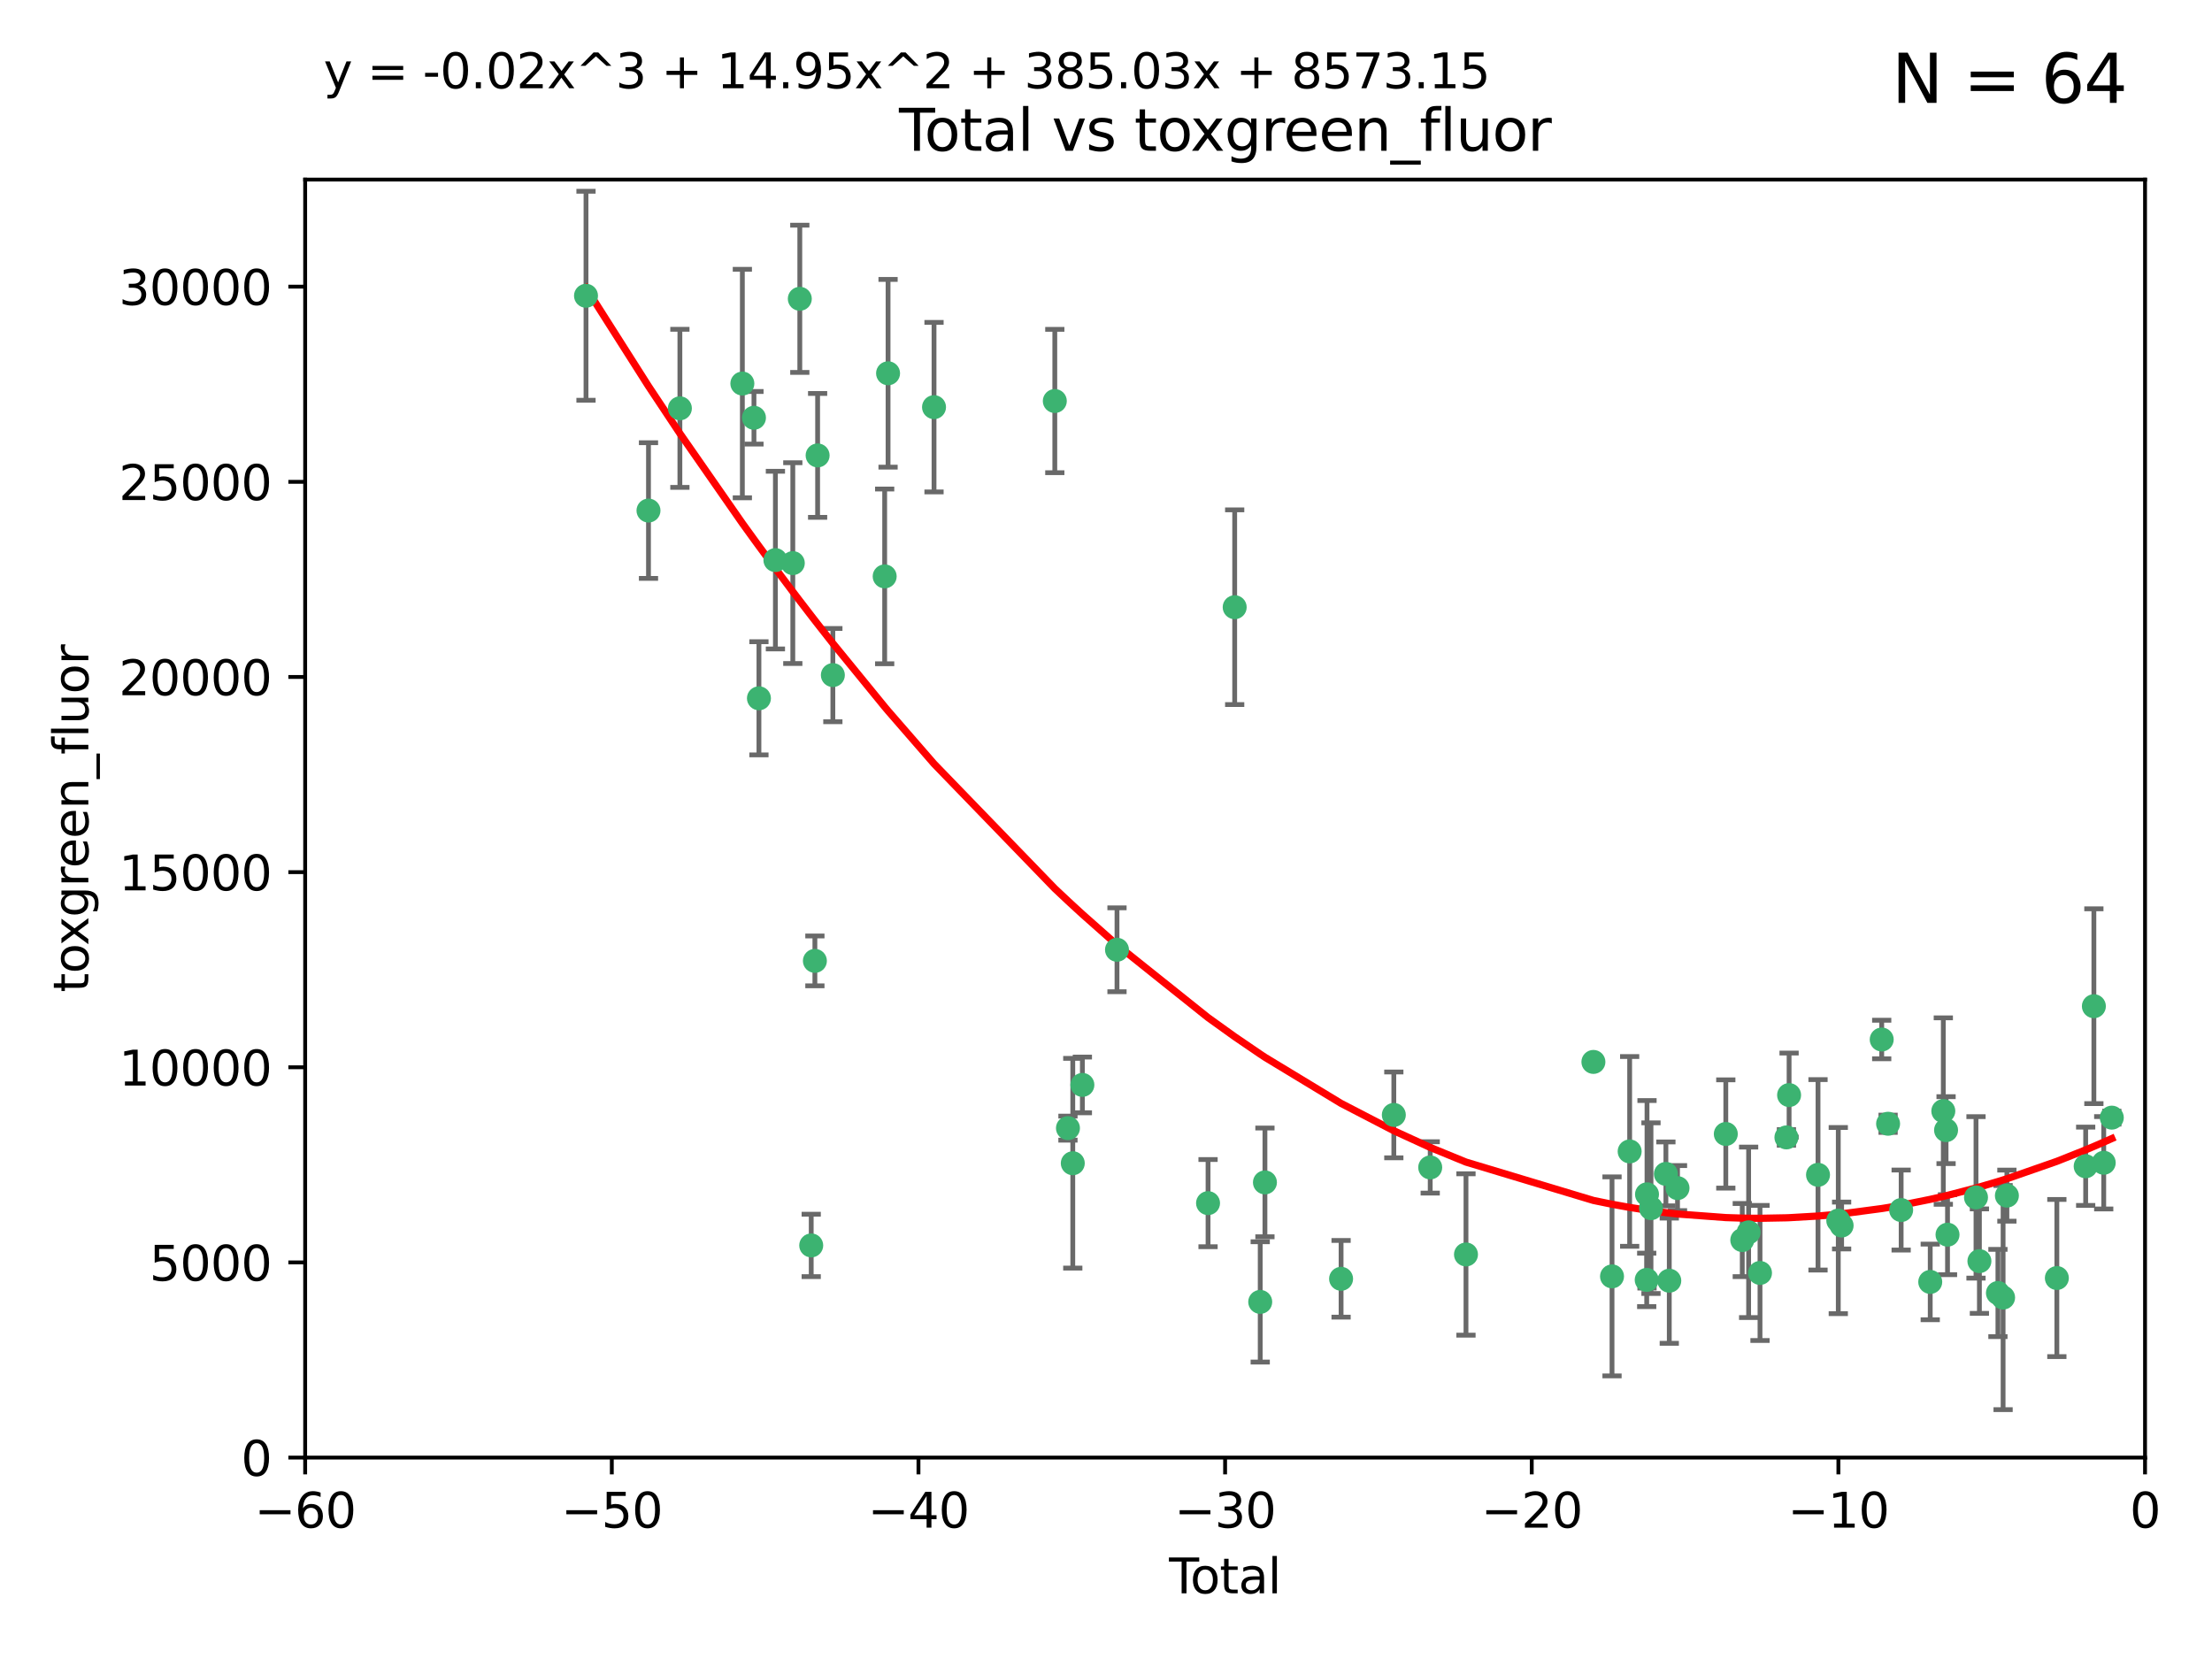 <?xml version="1.0" encoding="utf-8" standalone="no"?>
<!DOCTYPE svg PUBLIC "-//W3C//DTD SVG 1.1//EN"
  "http://www.w3.org/Graphics/SVG/1.1/DTD/svg11.dtd">
<svg xmlns:xlink="http://www.w3.org/1999/xlink" width="460.8pt" height="345.6pt" viewBox="0 0 460.8 345.6" xmlns="http://www.w3.org/2000/svg" version="1.1">
 <defs>
  <style type="text/css">*{stroke-linejoin: round; stroke-linecap: butt}</style>
 </defs>
 <g id="figure_1">
  <g id="patch_1">
   <path d="M 0 345.6 
L 460.8 345.6 
L 460.8 0 
L 0 0 
z
" style="fill: #ffffff"/>
  </g>
  <g id="axes_1">
   <g id="patch_2">
    <path d="M 63.571 303.64 
L 446.85 303.64 
L 446.85 37.411 
L 63.571 37.411 
z
" style="fill: #ffffff"/>
   </g>
   <g id="PathCollection_1">
    <defs>
     <path id="m900eff29fb" d="M 0 1.118 
C 0.297 1.118 0.581 1 0.791 0.791 
C 1 0.581 1.118 0.297 1.118 0 
C 1.118 -0.297 1 -0.581 0.791 -0.791 
C 0.581 -1 0.297 -1.118 0 -1.118 
C -0.297 -1.118 -0.581 -1 -0.791 -0.791 
C -1 -0.581 -1.118 -0.297 -1.118 0 
C -1.118 0.297 -1 0.581 -0.791 0.791 
C -0.581 1 -0.297 1.118 0 1.118 
z
" style="stroke: #3cb371"/>
    </defs>
    <g clip-path="url(#p8dce98cec0)">
     <use xlink:href="#m900eff29fb" x="122.075" y="61.614" style="fill: #3cb371; stroke: #3cb371"/>
     <use xlink:href="#m900eff29fb" x="135.093" y="106.358" style="fill: #3cb371; stroke: #3cb371"/>
     <use xlink:href="#m900eff29fb" x="141.633" y="85.062" style="fill: #3cb371; stroke: #3cb371"/>
     <use xlink:href="#m900eff29fb" x="154.646" y="79.9" style="fill: #3cb371; stroke: #3cb371"/>
     <use xlink:href="#m900eff29fb" x="157.063" y="87.031" style="fill: #3cb371; stroke: #3cb371"/>
     <use xlink:href="#m900eff29fb" x="158.1" y="145.468" style="fill: #3cb371; stroke: #3cb371"/>
     <use xlink:href="#m900eff29fb" x="161.532" y="116.682" style="fill: #3cb371; stroke: #3cb371"/>
     <use xlink:href="#m900eff29fb" x="165.156" y="117.306" style="fill: #3cb371; stroke: #3cb371"/>
     <use xlink:href="#m900eff29fb" x="166.614" y="62.244" style="fill: #3cb371; stroke: #3cb371"/>
     <use xlink:href="#m900eff29fb" x="168.991" y="259.442" style="fill: #3cb371; stroke: #3cb371"/>
     <use xlink:href="#m900eff29fb" x="169.757" y="200.168" style="fill: #3cb371; stroke: #3cb371"/>
     <use xlink:href="#m900eff29fb" x="170.325" y="94.872" style="fill: #3cb371; stroke: #3cb371"/>
     <use xlink:href="#m900eff29fb" x="173.5" y="140.634" style="fill: #3cb371; stroke: #3cb371"/>
     <use xlink:href="#m900eff29fb" x="184.294" y="120.071" style="fill: #3cb371; stroke: #3cb371"/>
     <use xlink:href="#m900eff29fb" x="185" y="77.763" style="fill: #3cb371; stroke: #3cb371"/>
     <use xlink:href="#m900eff29fb" x="194.574" y="84.817" style="fill: #3cb371; stroke: #3cb371"/>
     <use xlink:href="#m900eff29fb" x="219.736" y="83.54" style="fill: #3cb371; stroke: #3cb371"/>
     <use xlink:href="#m900eff29fb" x="222.475" y="235.012" style="fill: #3cb371; stroke: #3cb371"/>
     <use xlink:href="#m900eff29fb" x="223.48" y="242.324" style="fill: #3cb371; stroke: #3cb371"/>
     <use xlink:href="#m900eff29fb" x="225.479" y="226.007" style="fill: #3cb371; stroke: #3cb371"/>
     <use xlink:href="#m900eff29fb" x="232.69" y="197.854" style="fill: #3cb371; stroke: #3cb371"/>
     <use xlink:href="#m900eff29fb" x="251.658" y="250.635" style="fill: #3cb371; stroke: #3cb371"/>
     <use xlink:href="#m900eff29fb" x="257.207" y="126.494" style="fill: #3cb371; stroke: #3cb371"/>
     <use xlink:href="#m900eff29fb" x="262.527" y="271.21" style="fill: #3cb371; stroke: #3cb371"/>
     <use xlink:href="#m900eff29fb" x="263.509" y="246.318" style="fill: #3cb371; stroke: #3cb371"/>
     <use xlink:href="#m900eff29fb" x="279.372" y="266.399" style="fill: #3cb371; stroke: #3cb371"/>
     <use xlink:href="#m900eff29fb" x="290.359" y="232.256" style="fill: #3cb371; stroke: #3cb371"/>
     <use xlink:href="#m900eff29fb" x="297.94" y="243.195" style="fill: #3cb371; stroke: #3cb371"/>
     <use xlink:href="#m900eff29fb" x="305.391" y="261.328" style="fill: #3cb371; stroke: #3cb371"/>
     <use xlink:href="#m900eff29fb" x="331.936" y="221.217" style="fill: #3cb371; stroke: #3cb371"/>
     <use xlink:href="#m900eff29fb" x="335.814" y="265.894" style="fill: #3cb371; stroke: #3cb371"/>
     <use xlink:href="#m900eff29fb" x="339.487" y="239.862" style="fill: #3cb371; stroke: #3cb371"/>
     <use xlink:href="#m900eff29fb" x="343.038" y="266.625" style="fill: #3cb371; stroke: #3cb371"/>
     <use xlink:href="#m900eff29fb" x="343.102" y="248.797" style="fill: #3cb371; stroke: #3cb371"/>
     <use xlink:href="#m900eff29fb" x="343.931" y="251.686" style="fill: #3cb371; stroke: #3cb371"/>
     <use xlink:href="#m900eff29fb" x="347.037" y="244.545" style="fill: #3cb371; stroke: #3cb371"/>
     <use xlink:href="#m900eff29fb" x="347.742" y="266.793" style="fill: #3cb371; stroke: #3cb371"/>
     <use xlink:href="#m900eff29fb" x="349.456" y="247.505" style="fill: #3cb371; stroke: #3cb371"/>
     <use xlink:href="#m900eff29fb" x="359.516" y="236.229" style="fill: #3cb371; stroke: #3cb371"/>
     <use xlink:href="#m900eff29fb" x="362.948" y="258.329" style="fill: #3cb371; stroke: #3cb371"/>
     <use xlink:href="#m900eff29fb" x="364.272" y="256.714" style="fill: #3cb371; stroke: #3cb371"/>
     <use xlink:href="#m900eff29fb" x="366.641" y="265.178" style="fill: #3cb371; stroke: #3cb371"/>
     <use xlink:href="#m900eff29fb" x="372.144" y="236.943" style="fill: #3cb371; stroke: #3cb371"/>
     <use xlink:href="#m900eff29fb" x="372.7" y="228.123" style="fill: #3cb371; stroke: #3cb371"/>
     <use xlink:href="#m900eff29fb" x="378.726" y="244.739" style="fill: #3cb371; stroke: #3cb371"/>
     <use xlink:href="#m900eff29fb" x="382.948" y="254.269" style="fill: #3cb371; stroke: #3cb371"/>
     <use xlink:href="#m900eff29fb" x="383.643" y="255.298" style="fill: #3cb371; stroke: #3cb371"/>
     <use xlink:href="#m900eff29fb" x="391.995" y="216.55" style="fill: #3cb371; stroke: #3cb371"/>
     <use xlink:href="#m900eff29fb" x="393.325" y="234.099" style="fill: #3cb371; stroke: #3cb371"/>
     <use xlink:href="#m900eff29fb" x="396.044" y="252.073" style="fill: #3cb371; stroke: #3cb371"/>
     <use xlink:href="#m900eff29fb" x="402.103" y="267.05" style="fill: #3cb371; stroke: #3cb371"/>
     <use xlink:href="#m900eff29fb" x="404.828" y="231.454" style="fill: #3cb371; stroke: #3cb371"/>
     <use xlink:href="#m900eff29fb" x="405.4" y="235.431" style="fill: #3cb371; stroke: #3cb371"/>
     <use xlink:href="#m900eff29fb" x="405.704" y="257.206" style="fill: #3cb371; stroke: #3cb371"/>
     <use xlink:href="#m900eff29fb" x="411.637" y="249.438" style="fill: #3cb371; stroke: #3cb371"/>
     <use xlink:href="#m900eff29fb" x="412.347" y="262.719" style="fill: #3cb371; stroke: #3cb371"/>
     <use xlink:href="#m900eff29fb" x="416.205" y="269.353" style="fill: #3cb371; stroke: #3cb371"/>
     <use xlink:href="#m900eff29fb" x="417.282" y="270.307" style="fill: #3cb371; stroke: #3cb371"/>
     <use xlink:href="#m900eff29fb" x="418.073" y="249.072" style="fill: #3cb371; stroke: #3cb371"/>
     <use xlink:href="#m900eff29fb" x="428.481" y="266.237" style="fill: #3cb371; stroke: #3cb371"/>
     <use xlink:href="#m900eff29fb" x="434.484" y="242.954" style="fill: #3cb371; stroke: #3cb371"/>
     <use xlink:href="#m900eff29fb" x="436.193" y="209.613" style="fill: #3cb371; stroke: #3cb371"/>
     <use xlink:href="#m900eff29fb" x="438.245" y="242.227" style="fill: #3cb371; stroke: #3cb371"/>
     <use xlink:href="#m900eff29fb" x="439.928" y="232.825" style="fill: #3cb371; stroke: #3cb371"/>
    </g>
   </g>
   <g id="matplotlib.axis_1">
    <g id="xtick_1">
     <g id="line2d_1">
      <defs>
       <path id="mbc2b14a9cc" d="M 0 0 
L 0 3.5 
" style="stroke: #000000; stroke-width: 0.8"/>
      </defs>
      <g>
       <use xlink:href="#mbc2b14a9cc" x="63.571" y="303.64" style="stroke: #000000; stroke-width: 0.8"/>
      </g>
     </g>
     <g id="text_1">
      <!-- −60 -->
      <g transform="translate(53.019 318.238)scale(0.1 -0.1)">
       <defs>
        <path id="DejaVuSans-2212" d="M 678 2272 
L 4684 2272 
L 4684 1741 
L 678 1741 
L 678 2272 
z
" transform="scale(0.016)"/>
        <path id="DejaVuSans-36" d="M 2113 2584 
Q 1688 2584 1439 2293 
Q 1191 2003 1191 1497 
Q 1191 994 1439 701 
Q 1688 409 2113 409 
Q 2538 409 2786 701 
Q 3034 994 3034 1497 
Q 3034 2003 2786 2293 
Q 2538 2584 2113 2584 
z
M 3366 4563 
L 3366 3988 
Q 3128 4100 2886 4159 
Q 2644 4219 2406 4219 
Q 1781 4219 1451 3797 
Q 1122 3375 1075 2522 
Q 1259 2794 1537 2939 
Q 1816 3084 2150 3084 
Q 2853 3084 3261 2657 
Q 3669 2231 3669 1497 
Q 3669 778 3244 343 
Q 2819 -91 2113 -91 
Q 1303 -91 875 529 
Q 447 1150 447 2328 
Q 447 3434 972 4092 
Q 1497 4750 2381 4750 
Q 2619 4750 2861 4703 
Q 3103 4656 3366 4563 
z
" transform="scale(0.016)"/>
        <path id="DejaVuSans-30" d="M 2034 4250 
Q 1547 4250 1301 3770 
Q 1056 3291 1056 2328 
Q 1056 1369 1301 889 
Q 1547 409 2034 409 
Q 2525 409 2770 889 
Q 3016 1369 3016 2328 
Q 3016 3291 2770 3770 
Q 2525 4250 2034 4250 
z
M 2034 4750 
Q 2819 4750 3233 4129 
Q 3647 3509 3647 2328 
Q 3647 1150 3233 529 
Q 2819 -91 2034 -91 
Q 1250 -91 836 529 
Q 422 1150 422 2328 
Q 422 3509 836 4129 
Q 1250 4750 2034 4750 
z
" transform="scale(0.016)"/>
       </defs>
       <use xlink:href="#DejaVuSans-2212"/>
       <use xlink:href="#DejaVuSans-36" x="83.789"/>
       <use xlink:href="#DejaVuSans-30" x="147.412"/>
      </g>
     </g>
    </g>
    <g id="xtick_2">
     <g id="line2d_2">
      <g>
       <use xlink:href="#mbc2b14a9cc" x="127.451" y="303.64" style="stroke: #000000; stroke-width: 0.8"/>
      </g>
     </g>
     <g id="text_2">
      <!-- −50 -->
      <g transform="translate(116.899 318.238)scale(0.1 -0.1)">
       <defs>
        <path id="DejaVuSans-35" d="M 691 4666 
L 3169 4666 
L 3169 4134 
L 1269 4134 
L 1269 2991 
Q 1406 3038 1543 3061 
Q 1681 3084 1819 3084 
Q 2600 3084 3056 2656 
Q 3513 2228 3513 1497 
Q 3513 744 3044 326 
Q 2575 -91 1722 -91 
Q 1428 -91 1123 -41 
Q 819 9 494 109 
L 494 744 
Q 775 591 1075 516 
Q 1375 441 1709 441 
Q 2250 441 2565 725 
Q 2881 1009 2881 1497 
Q 2881 1984 2565 2268 
Q 2250 2553 1709 2553 
Q 1456 2553 1204 2497 
Q 953 2441 691 2322 
L 691 4666 
z
" transform="scale(0.016)"/>
       </defs>
       <use xlink:href="#DejaVuSans-2212"/>
       <use xlink:href="#DejaVuSans-35" x="83.789"/>
       <use xlink:href="#DejaVuSans-30" x="147.412"/>
      </g>
     </g>
    </g>
    <g id="xtick_3">
     <g id="line2d_3">
      <g>
       <use xlink:href="#mbc2b14a9cc" x="191.331" y="303.64" style="stroke: #000000; stroke-width: 0.8"/>
      </g>
     </g>
     <g id="text_3">
      <!-- −40 -->
      <g transform="translate(180.778 318.238)scale(0.1 -0.1)">
       <defs>
        <path id="DejaVuSans-34" d="M 2419 4116 
L 825 1625 
L 2419 1625 
L 2419 4116 
z
M 2253 4666 
L 3047 4666 
L 3047 1625 
L 3713 1625 
L 3713 1100 
L 3047 1100 
L 3047 0 
L 2419 0 
L 2419 1100 
L 313 1100 
L 313 1709 
L 2253 4666 
z
" transform="scale(0.016)"/>
       </defs>
       <use xlink:href="#DejaVuSans-2212"/>
       <use xlink:href="#DejaVuSans-34" x="83.789"/>
       <use xlink:href="#DejaVuSans-30" x="147.412"/>
      </g>
     </g>
    </g>
    <g id="xtick_4">
     <g id="line2d_4">
      <g>
       <use xlink:href="#mbc2b14a9cc" x="255.211" y="303.64" style="stroke: #000000; stroke-width: 0.8"/>
      </g>
     </g>
     <g id="text_4">
      <!-- −30 -->
      <g transform="translate(244.658 318.238)scale(0.1 -0.1)">
       <defs>
        <path id="DejaVuSans-33" d="M 2597 2516 
Q 3050 2419 3304 2112 
Q 3559 1806 3559 1356 
Q 3559 666 3084 287 
Q 2609 -91 1734 -91 
Q 1441 -91 1130 -33 
Q 819 25 488 141 
L 488 750 
Q 750 597 1062 519 
Q 1375 441 1716 441 
Q 2309 441 2620 675 
Q 2931 909 2931 1356 
Q 2931 1769 2642 2001 
Q 2353 2234 1838 2234 
L 1294 2234 
L 1294 2753 
L 1863 2753 
Q 2328 2753 2575 2939 
Q 2822 3125 2822 3475 
Q 2822 3834 2567 4026 
Q 2313 4219 1838 4219 
Q 1578 4219 1281 4162 
Q 984 4106 628 3988 
L 628 4550 
Q 988 4650 1302 4700 
Q 1616 4750 1894 4750 
Q 2613 4750 3031 4423 
Q 3450 4097 3450 3541 
Q 3450 3153 3228 2886 
Q 3006 2619 2597 2516 
z
" transform="scale(0.016)"/>
       </defs>
       <use xlink:href="#DejaVuSans-2212"/>
       <use xlink:href="#DejaVuSans-33" x="83.789"/>
       <use xlink:href="#DejaVuSans-30" x="147.412"/>
      </g>
     </g>
    </g>
    <g id="xtick_5">
     <g id="line2d_5">
      <g>
       <use xlink:href="#mbc2b14a9cc" x="319.09" y="303.64" style="stroke: #000000; stroke-width: 0.8"/>
      </g>
     </g>
     <g id="text_5">
      <!-- −20 -->
      <g transform="translate(308.538 318.238)scale(0.1 -0.1)">
       <defs>
        <path id="DejaVuSans-32" d="M 1228 531 
L 3431 531 
L 3431 0 
L 469 0 
L 469 531 
Q 828 903 1448 1529 
Q 2069 2156 2228 2338 
Q 2531 2678 2651 2914 
Q 2772 3150 2772 3378 
Q 2772 3750 2511 3984 
Q 2250 4219 1831 4219 
Q 1534 4219 1204 4116 
Q 875 4013 500 3803 
L 500 4441 
Q 881 4594 1212 4672 
Q 1544 4750 1819 4750 
Q 2544 4750 2975 4387 
Q 3406 4025 3406 3419 
Q 3406 3131 3298 2873 
Q 3191 2616 2906 2266 
Q 2828 2175 2409 1742 
Q 1991 1309 1228 531 
z
" transform="scale(0.016)"/>
       </defs>
       <use xlink:href="#DejaVuSans-2212"/>
       <use xlink:href="#DejaVuSans-32" x="83.789"/>
       <use xlink:href="#DejaVuSans-30" x="147.412"/>
      </g>
     </g>
    </g>
    <g id="xtick_6">
     <g id="line2d_6">
      <g>
       <use xlink:href="#mbc2b14a9cc" x="382.97" y="303.64" style="stroke: #000000; stroke-width: 0.8"/>
      </g>
     </g>
     <g id="text_6">
      <!-- −10 -->
      <g transform="translate(372.418 318.238)scale(0.1 -0.1)">
       <defs>
        <path id="DejaVuSans-31" d="M 794 531 
L 1825 531 
L 1825 4091 
L 703 3866 
L 703 4441 
L 1819 4666 
L 2450 4666 
L 2450 531 
L 3481 531 
L 3481 0 
L 794 0 
L 794 531 
z
" transform="scale(0.016)"/>
       </defs>
       <use xlink:href="#DejaVuSans-2212"/>
       <use xlink:href="#DejaVuSans-31" x="83.789"/>
       <use xlink:href="#DejaVuSans-30" x="147.412"/>
      </g>
     </g>
    </g>
    <g id="xtick_7">
     <g id="line2d_7">
      <g>
       <use xlink:href="#mbc2b14a9cc" x="446.85" y="303.64" style="stroke: #000000; stroke-width: 0.8"/>
      </g>
     </g>
     <g id="text_7">
      <!-- 0 -->
      <g transform="translate(443.669 318.238)scale(0.1 -0.1)">
       <use xlink:href="#DejaVuSans-30"/>
      </g>
     </g>
    </g>
    <g id="text_8">
     <!-- Total -->
     <g transform="translate(243.534 331.917)scale(0.1 -0.1)">
      <defs>
       <path id="DejaVuSans-54" d="M -19 4666 
L 3928 4666 
L 3928 4134 
L 2272 4134 
L 2272 0 
L 1638 0 
L 1638 4134 
L -19 4134 
L -19 4666 
z
" transform="scale(0.016)"/>
       <path id="DejaVuSans-6f" d="M 1959 3097 
Q 1497 3097 1228 2736 
Q 959 2375 959 1747 
Q 959 1119 1226 758 
Q 1494 397 1959 397 
Q 2419 397 2687 759 
Q 2956 1122 2956 1747 
Q 2956 2369 2687 2733 
Q 2419 3097 1959 3097 
z
M 1959 3584 
Q 2709 3584 3137 3096 
Q 3566 2609 3566 1747 
Q 3566 888 3137 398 
Q 2709 -91 1959 -91 
Q 1206 -91 779 398 
Q 353 888 353 1747 
Q 353 2609 779 3096 
Q 1206 3584 1959 3584 
z
" transform="scale(0.016)"/>
       <path id="DejaVuSans-74" d="M 1172 4494 
L 1172 3500 
L 2356 3500 
L 2356 3053 
L 1172 3053 
L 1172 1153 
Q 1172 725 1289 603 
Q 1406 481 1766 481 
L 2356 481 
L 2356 0 
L 1766 0 
Q 1100 0 847 248 
Q 594 497 594 1153 
L 594 3053 
L 172 3053 
L 172 3500 
L 594 3500 
L 594 4494 
L 1172 4494 
z
" transform="scale(0.016)"/>
       <path id="DejaVuSans-61" d="M 2194 1759 
Q 1497 1759 1228 1600 
Q 959 1441 959 1056 
Q 959 750 1161 570 
Q 1363 391 1709 391 
Q 2188 391 2477 730 
Q 2766 1069 2766 1631 
L 2766 1759 
L 2194 1759 
z
M 3341 1997 
L 3341 0 
L 2766 0 
L 2766 531 
Q 2569 213 2275 61 
Q 1981 -91 1556 -91 
Q 1019 -91 701 211 
Q 384 513 384 1019 
Q 384 1609 779 1909 
Q 1175 2209 1959 2209 
L 2766 2209 
L 2766 2266 
Q 2766 2663 2505 2880 
Q 2244 3097 1772 3097 
Q 1472 3097 1187 3025 
Q 903 2953 641 2809 
L 641 3341 
Q 956 3463 1253 3523 
Q 1550 3584 1831 3584 
Q 2591 3584 2966 3190 
Q 3341 2797 3341 1997 
z
" transform="scale(0.016)"/>
       <path id="DejaVuSans-6c" d="M 603 4863 
L 1178 4863 
L 1178 0 
L 603 0 
L 603 4863 
z
" transform="scale(0.016)"/>
      </defs>
      <use xlink:href="#DejaVuSans-54"/>
      <use xlink:href="#DejaVuSans-6f" x="44.084"/>
      <use xlink:href="#DejaVuSans-74" x="105.266"/>
      <use xlink:href="#DejaVuSans-61" x="144.475"/>
      <use xlink:href="#DejaVuSans-6c" x="205.754"/>
     </g>
    </g>
   </g>
   <g id="matplotlib.axis_2">
    <g id="ytick_1">
     <g id="line2d_8">
      <defs>
       <path id="m0f811ab1e7" d="M 0 0 
L -3.5 0 
" style="stroke: #000000; stroke-width: 0.8"/>
      </defs>
      <g>
       <use xlink:href="#m0f811ab1e7" x="63.571" y="303.64" style="stroke: #000000; stroke-width: 0.8"/>
      </g>
     </g>
     <g id="text_9">
      <!-- 0 -->
      <g transform="translate(50.209 307.439)scale(0.1 -0.1)">
       <use xlink:href="#DejaVuSans-30"/>
      </g>
     </g>
    </g>
    <g id="ytick_2">
     <g id="line2d_9">
      <g>
       <use xlink:href="#m0f811ab1e7" x="63.571" y="262.986" style="stroke: #000000; stroke-width: 0.8"/>
      </g>
     </g>
     <g id="text_10">
      <!-- 5000 -->
      <g transform="translate(31.121 266.786)scale(0.1 -0.1)">
       <use xlink:href="#DejaVuSans-35"/>
       <use xlink:href="#DejaVuSans-30" x="63.623"/>
       <use xlink:href="#DejaVuSans-30" x="127.246"/>
       <use xlink:href="#DejaVuSans-30" x="190.869"/>
      </g>
     </g>
    </g>
    <g id="ytick_3">
     <g id="line2d_10">
      <g>
       <use xlink:href="#m0f811ab1e7" x="63.571" y="222.333" style="stroke: #000000; stroke-width: 0.8"/>
      </g>
     </g>
     <g id="text_11">
      <!-- 10000 -->
      <g transform="translate(24.759 226.132)scale(0.1 -0.1)">
       <use xlink:href="#DejaVuSans-31"/>
       <use xlink:href="#DejaVuSans-30" x="63.623"/>
       <use xlink:href="#DejaVuSans-30" x="127.246"/>
       <use xlink:href="#DejaVuSans-30" x="190.869"/>
       <use xlink:href="#DejaVuSans-30" x="254.492"/>
      </g>
     </g>
    </g>
    <g id="ytick_4">
     <g id="line2d_11">
      <g>
       <use xlink:href="#m0f811ab1e7" x="63.571" y="181.679" style="stroke: #000000; stroke-width: 0.8"/>
      </g>
     </g>
     <g id="text_12">
      <!-- 15000 -->
      <g transform="translate(24.759 185.478)scale(0.1 -0.1)">
       <use xlink:href="#DejaVuSans-31"/>
       <use xlink:href="#DejaVuSans-35" x="63.623"/>
       <use xlink:href="#DejaVuSans-30" x="127.246"/>
       <use xlink:href="#DejaVuSans-30" x="190.869"/>
       <use xlink:href="#DejaVuSans-30" x="254.492"/>
      </g>
     </g>
    </g>
    <g id="ytick_5">
     <g id="line2d_12">
      <g>
       <use xlink:href="#m0f811ab1e7" x="63.571" y="141.026" style="stroke: #000000; stroke-width: 0.8"/>
      </g>
     </g>
     <g id="text_13">
      <!-- 20000 -->
      <g transform="translate(24.759 144.825)scale(0.1 -0.1)">
       <use xlink:href="#DejaVuSans-32"/>
       <use xlink:href="#DejaVuSans-30" x="63.623"/>
       <use xlink:href="#DejaVuSans-30" x="127.246"/>
       <use xlink:href="#DejaVuSans-30" x="190.869"/>
       <use xlink:href="#DejaVuSans-30" x="254.492"/>
      </g>
     </g>
    </g>
    <g id="ytick_6">
     <g id="line2d_13">
      <g>
       <use xlink:href="#m0f811ab1e7" x="63.571" y="100.372" style="stroke: #000000; stroke-width: 0.8"/>
      </g>
     </g>
     <g id="text_14">
      <!-- 25000 -->
      <g transform="translate(24.759 104.171)scale(0.1 -0.1)">
       <use xlink:href="#DejaVuSans-32"/>
       <use xlink:href="#DejaVuSans-35" x="63.623"/>
       <use xlink:href="#DejaVuSans-30" x="127.246"/>
       <use xlink:href="#DejaVuSans-30" x="190.869"/>
       <use xlink:href="#DejaVuSans-30" x="254.492"/>
      </g>
     </g>
    </g>
    <g id="ytick_7">
     <g id="line2d_14">
      <g>
       <use xlink:href="#m0f811ab1e7" x="63.571" y="59.718" style="stroke: #000000; stroke-width: 0.8"/>
      </g>
     </g>
     <g id="text_15">
      <!-- 30000 -->
      <g transform="translate(24.759 63.518)scale(0.1 -0.1)">
       <use xlink:href="#DejaVuSans-33"/>
       <use xlink:href="#DejaVuSans-30" x="63.623"/>
       <use xlink:href="#DejaVuSans-30" x="127.246"/>
       <use xlink:href="#DejaVuSans-30" x="190.869"/>
       <use xlink:href="#DejaVuSans-30" x="254.492"/>
      </g>
     </g>
    </g>
    <g id="text_16">
     <!-- toxgreen_fluor -->
     <g transform="translate(18.401 206.72)rotate(-90)scale(0.1 -0.1)">
      <defs>
       <path id="DejaVuSans-78" d="M 3513 3500 
L 2247 1797 
L 3578 0 
L 2900 0 
L 1881 1375 
L 863 0 
L 184 0 
L 1544 1831 
L 300 3500 
L 978 3500 
L 1906 2253 
L 2834 3500 
L 3513 3500 
z
" transform="scale(0.016)"/>
       <path id="DejaVuSans-67" d="M 2906 1791 
Q 2906 2416 2648 2759 
Q 2391 3103 1925 3103 
Q 1463 3103 1205 2759 
Q 947 2416 947 1791 
Q 947 1169 1205 825 
Q 1463 481 1925 481 
Q 2391 481 2648 825 
Q 2906 1169 2906 1791 
z
M 3481 434 
Q 3481 -459 3084 -895 
Q 2688 -1331 1869 -1331 
Q 1566 -1331 1297 -1286 
Q 1028 -1241 775 -1147 
L 775 -588 
Q 1028 -725 1275 -790 
Q 1522 -856 1778 -856 
Q 2344 -856 2625 -561 
Q 2906 -266 2906 331 
L 2906 616 
Q 2728 306 2450 153 
Q 2172 0 1784 0 
Q 1141 0 747 490 
Q 353 981 353 1791 
Q 353 2603 747 3093 
Q 1141 3584 1784 3584 
Q 2172 3584 2450 3431 
Q 2728 3278 2906 2969 
L 2906 3500 
L 3481 3500 
L 3481 434 
z
" transform="scale(0.016)"/>
       <path id="DejaVuSans-72" d="M 2631 2963 
Q 2534 3019 2420 3045 
Q 2306 3072 2169 3072 
Q 1681 3072 1420 2755 
Q 1159 2438 1159 1844 
L 1159 0 
L 581 0 
L 581 3500 
L 1159 3500 
L 1159 2956 
Q 1341 3275 1631 3429 
Q 1922 3584 2338 3584 
Q 2397 3584 2469 3576 
Q 2541 3569 2628 3553 
L 2631 2963 
z
" transform="scale(0.016)"/>
       <path id="DejaVuSans-65" d="M 3597 1894 
L 3597 1613 
L 953 1613 
Q 991 1019 1311 708 
Q 1631 397 2203 397 
Q 2534 397 2845 478 
Q 3156 559 3463 722 
L 3463 178 
Q 3153 47 2828 -22 
Q 2503 -91 2169 -91 
Q 1331 -91 842 396 
Q 353 884 353 1716 
Q 353 2575 817 3079 
Q 1281 3584 2069 3584 
Q 2775 3584 3186 3129 
Q 3597 2675 3597 1894 
z
M 3022 2063 
Q 3016 2534 2758 2815 
Q 2500 3097 2075 3097 
Q 1594 3097 1305 2825 
Q 1016 2553 972 2059 
L 3022 2063 
z
" transform="scale(0.016)"/>
       <path id="DejaVuSans-6e" d="M 3513 2113 
L 3513 0 
L 2938 0 
L 2938 2094 
Q 2938 2591 2744 2837 
Q 2550 3084 2163 3084 
Q 1697 3084 1428 2787 
Q 1159 2491 1159 1978 
L 1159 0 
L 581 0 
L 581 3500 
L 1159 3500 
L 1159 2956 
Q 1366 3272 1645 3428 
Q 1925 3584 2291 3584 
Q 2894 3584 3203 3211 
Q 3513 2838 3513 2113 
z
" transform="scale(0.016)"/>
       <path id="DejaVuSans-5f" d="M 3263 -1063 
L 3263 -1509 
L -63 -1509 
L -63 -1063 
L 3263 -1063 
z
" transform="scale(0.016)"/>
       <path id="DejaVuSans-66" d="M 2375 4863 
L 2375 4384 
L 1825 4384 
Q 1516 4384 1395 4259 
Q 1275 4134 1275 3809 
L 1275 3500 
L 2222 3500 
L 2222 3053 
L 1275 3053 
L 1275 0 
L 697 0 
L 697 3053 
L 147 3053 
L 147 3500 
L 697 3500 
L 697 3744 
Q 697 4328 969 4595 
Q 1241 4863 1831 4863 
L 2375 4863 
z
" transform="scale(0.016)"/>
       <path id="DejaVuSans-75" d="M 544 1381 
L 544 3500 
L 1119 3500 
L 1119 1403 
Q 1119 906 1312 657 
Q 1506 409 1894 409 
Q 2359 409 2629 706 
Q 2900 1003 2900 1516 
L 2900 3500 
L 3475 3500 
L 3475 0 
L 2900 0 
L 2900 538 
Q 2691 219 2414 64 
Q 2138 -91 1772 -91 
Q 1169 -91 856 284 
Q 544 659 544 1381 
z
M 1991 3584 
L 1991 3584 
z
" transform="scale(0.016)"/>
      </defs>
      <use xlink:href="#DejaVuSans-74"/>
      <use xlink:href="#DejaVuSans-6f" x="39.209"/>
      <use xlink:href="#DejaVuSans-78" x="97.266"/>
      <use xlink:href="#DejaVuSans-67" x="156.445"/>
      <use xlink:href="#DejaVuSans-72" x="219.922"/>
      <use xlink:href="#DejaVuSans-65" x="258.785"/>
      <use xlink:href="#DejaVuSans-65" x="320.309"/>
      <use xlink:href="#DejaVuSans-6e" x="381.832"/>
      <use xlink:href="#DejaVuSans-5f" x="445.211"/>
      <use xlink:href="#DejaVuSans-66" x="495.211"/>
      <use xlink:href="#DejaVuSans-6c" x="530.416"/>
      <use xlink:href="#DejaVuSans-75" x="558.199"/>
      <use xlink:href="#DejaVuSans-6f" x="621.578"/>
      <use xlink:href="#DejaVuSans-72" x="682.76"/>
     </g>
    </g>
   </g>
   <g id="LineCollection_1">
    <path d="M 122.075 83.38 
L 122.075 39.848 
" clip-path="url(#p8dce98cec0)" style="fill: none; stroke: #696969"/>
    <path d="M 135.093 120.489 
L 135.093 92.227 
" clip-path="url(#p8dce98cec0)" style="fill: none; stroke: #696969"/>
    <path d="M 141.633 101.528 
L 141.633 68.595 
" clip-path="url(#p8dce98cec0)" style="fill: none; stroke: #696969"/>
    <path d="M 154.646 103.698 
L 154.646 56.102 
" clip-path="url(#p8dce98cec0)" style="fill: none; stroke: #696969"/>
    <path d="M 157.063 92.506 
L 157.063 81.557 
" clip-path="url(#p8dce98cec0)" style="fill: none; stroke: #696969"/>
    <path d="M 158.1 157.254 
L 158.1 133.683 
" clip-path="url(#p8dce98cec0)" style="fill: none; stroke: #696969"/>
    <path d="M 161.532 135.19 
L 161.532 98.175 
" clip-path="url(#p8dce98cec0)" style="fill: none; stroke: #696969"/>
    <path d="M 165.156 138.218 
L 165.156 96.393 
" clip-path="url(#p8dce98cec0)" style="fill: none; stroke: #696969"/>
    <path d="M 166.614 77.579 
L 166.614 46.91 
" clip-path="url(#p8dce98cec0)" style="fill: none; stroke: #696969"/>
    <path d="M 168.991 265.941 
L 168.991 252.944 
" clip-path="url(#p8dce98cec0)" style="fill: none; stroke: #696969"/>
    <path d="M 169.757 205.359 
L 169.757 194.977 
" clip-path="url(#p8dce98cec0)" style="fill: none; stroke: #696969"/>
    <path d="M 170.325 107.775 
L 170.325 81.969 
" clip-path="url(#p8dce98cec0)" style="fill: none; stroke: #696969"/>
    <path d="M 173.5 150.349 
L 173.5 130.92 
" clip-path="url(#p8dce98cec0)" style="fill: none; stroke: #696969"/>
    <path d="M 184.294 138.271 
L 184.294 101.87 
" clip-path="url(#p8dce98cec0)" style="fill: none; stroke: #696969"/>
    <path d="M 185 97.317 
L 185 58.209 
" clip-path="url(#p8dce98cec0)" style="fill: none; stroke: #696969"/>
    <path d="M 194.574 102.476 
L 194.574 67.157 
" clip-path="url(#p8dce98cec0)" style="fill: none; stroke: #696969"/>
    <path d="M 219.736 98.468 
L 219.736 68.613 
" clip-path="url(#p8dce98cec0)" style="fill: none; stroke: #696969"/>
    <path d="M 222.475 237.516 
L 222.475 232.507 
" clip-path="url(#p8dce98cec0)" style="fill: none; stroke: #696969"/>
    <path d="M 223.48 264.166 
L 223.48 220.481 
" clip-path="url(#p8dce98cec0)" style="fill: none; stroke: #696969"/>
    <path d="M 225.479 231.811 
L 225.479 220.203 
" clip-path="url(#p8dce98cec0)" style="fill: none; stroke: #696969"/>
    <path d="M 232.69 206.59 
L 232.69 189.118 
" clip-path="url(#p8dce98cec0)" style="fill: none; stroke: #696969"/>
    <path d="M 251.658 259.717 
L 251.658 241.553 
" clip-path="url(#p8dce98cec0)" style="fill: none; stroke: #696969"/>
    <path d="M 257.207 146.774 
L 257.207 106.214 
" clip-path="url(#p8dce98cec0)" style="fill: none; stroke: #696969"/>
    <path d="M 262.527 283.742 
L 262.527 258.678 
" clip-path="url(#p8dce98cec0)" style="fill: none; stroke: #696969"/>
    <path d="M 263.509 257.644 
L 263.509 234.991 
" clip-path="url(#p8dce98cec0)" style="fill: none; stroke: #696969"/>
    <path d="M 279.372 274.385 
L 279.372 258.414 
" clip-path="url(#p8dce98cec0)" style="fill: none; stroke: #696969"/>
    <path d="M 290.359 241.194 
L 290.359 223.317 
" clip-path="url(#p8dce98cec0)" style="fill: none; stroke: #696969"/>
    <path d="M 297.94 248.545 
L 297.94 237.845 
" clip-path="url(#p8dce98cec0)" style="fill: none; stroke: #696969"/>
    <path d="M 305.391 278.138 
L 305.391 244.518 
" clip-path="url(#p8dce98cec0)" style="fill: none; stroke: #696969"/>
    <path d="M 331.936 222.051 
L 331.936 220.383 
" clip-path="url(#p8dce98cec0)" style="fill: none; stroke: #696969"/>
    <path d="M 335.814 286.62 
L 335.814 245.167 
" clip-path="url(#p8dce98cec0)" style="fill: none; stroke: #696969"/>
    <path d="M 339.487 259.624 
L 339.487 220.1 
" clip-path="url(#p8dce98cec0)" style="fill: none; stroke: #696969"/>
    <path d="M 343.038 272.192 
L 343.038 261.058 
" clip-path="url(#p8dce98cec0)" style="fill: none; stroke: #696969"/>
    <path d="M 343.102 268.328 
L 343.102 229.266 
" clip-path="url(#p8dce98cec0)" style="fill: none; stroke: #696969"/>
    <path d="M 343.931 269.46 
L 343.931 233.912 
" clip-path="url(#p8dce98cec0)" style="fill: none; stroke: #696969"/>
    <path d="M 347.037 251.202 
L 347.037 237.887 
" clip-path="url(#p8dce98cec0)" style="fill: none; stroke: #696969"/>
    <path d="M 347.742 279.835 
L 347.742 253.752 
" clip-path="url(#p8dce98cec0)" style="fill: none; stroke: #696969"/>
    <path d="M 349.456 252.2 
L 349.456 242.809 
" clip-path="url(#p8dce98cec0)" style="fill: none; stroke: #696969"/>
    <path d="M 359.516 247.506 
L 359.516 224.952 
" clip-path="url(#p8dce98cec0)" style="fill: none; stroke: #696969"/>
    <path d="M 362.948 265.947 
L 362.948 250.711 
" clip-path="url(#p8dce98cec0)" style="fill: none; stroke: #696969"/>
    <path d="M 364.272 274.47 
L 364.272 238.958 
" clip-path="url(#p8dce98cec0)" style="fill: none; stroke: #696969"/>
    <path d="M 366.641 279.248 
L 366.641 251.108 
" clip-path="url(#p8dce98cec0)" style="fill: none; stroke: #696969"/>
    <path d="M 372.144 238.573 
L 372.144 235.313 
" clip-path="url(#p8dce98cec0)" style="fill: none; stroke: #696969"/>
    <path d="M 372.7 236.876 
L 372.7 219.369 
" clip-path="url(#p8dce98cec0)" style="fill: none; stroke: #696969"/>
    <path d="M 378.726 264.575 
L 378.726 224.902 
" clip-path="url(#p8dce98cec0)" style="fill: none; stroke: #696969"/>
    <path d="M 382.948 273.656 
L 382.948 234.881 
" clip-path="url(#p8dce98cec0)" style="fill: none; stroke: #696969"/>
    <path d="M 383.643 260.179 
L 383.643 250.417 
" clip-path="url(#p8dce98cec0)" style="fill: none; stroke: #696969"/>
    <path d="M 391.995 220.567 
L 391.995 212.534 
" clip-path="url(#p8dce98cec0)" style="fill: none; stroke: #696969"/>
    <path d="M 393.325 235.898 
L 393.325 232.3 
" clip-path="url(#p8dce98cec0)" style="fill: none; stroke: #696969"/>
    <path d="M 396.044 260.406 
L 396.044 243.74 
" clip-path="url(#p8dce98cec0)" style="fill: none; stroke: #696969"/>
    <path d="M 402.103 274.924 
L 402.103 259.176 
" clip-path="url(#p8dce98cec0)" style="fill: none; stroke: #696969"/>
    <path d="M 404.828 250.871 
L 404.828 212.037 
" clip-path="url(#p8dce98cec0)" style="fill: none; stroke: #696969"/>
    <path d="M 405.4 242.403 
L 405.4 228.458 
" clip-path="url(#p8dce98cec0)" style="fill: none; stroke: #696969"/>
    <path d="M 405.704 265.54 
L 405.704 248.873 
" clip-path="url(#p8dce98cec0)" style="fill: none; stroke: #696969"/>
    <path d="M 411.637 266.257 
L 411.637 232.619 
" clip-path="url(#p8dce98cec0)" style="fill: none; stroke: #696969"/>
    <path d="M 412.347 273.599 
L 412.347 251.839 
" clip-path="url(#p8dce98cec0)" style="fill: none; stroke: #696969"/>
    <path d="M 416.205 278.442 
L 416.205 260.264 
" clip-path="url(#p8dce98cec0)" style="fill: none; stroke: #696969"/>
    <path d="M 417.282 293.652 
L 417.282 246.963 
" clip-path="url(#p8dce98cec0)" style="fill: none; stroke: #696969"/>
    <path d="M 418.073 254.396 
L 418.073 243.748 
" clip-path="url(#p8dce98cec0)" style="fill: none; stroke: #696969"/>
    <path d="M 428.481 282.602 
L 428.481 249.872 
" clip-path="url(#p8dce98cec0)" style="fill: none; stroke: #696969"/>
    <path d="M 434.484 251.109 
L 434.484 234.798 
" clip-path="url(#p8dce98cec0)" style="fill: none; stroke: #696969"/>
    <path d="M 436.193 229.904 
L 436.193 189.322 
" clip-path="url(#p8dce98cec0)" style="fill: none; stroke: #696969"/>
    <path d="M 438.245 251.85 
L 438.245 232.604 
" clip-path="url(#p8dce98cec0)" style="fill: none; stroke: #696969"/>
    <path d="M 439.928 234.174 
L 439.928 231.476 
" clip-path="url(#p8dce98cec0)" style="fill: none; stroke: #696969"/>
   </g>
   <g id="line2d_15">
    <defs>
     <path id="m1b8580edb3" d="M 2 0 
L -2 -0 
" style="stroke: #696969"/>
    </defs>
    <g clip-path="url(#p8dce98cec0)">
     <use xlink:href="#m1b8580edb3" x="122.075" y="83.38" style="fill: #696969; stroke: #696969"/>
     <use xlink:href="#m1b8580edb3" x="135.093" y="120.489" style="fill: #696969; stroke: #696969"/>
     <use xlink:href="#m1b8580edb3" x="141.633" y="101.528" style="fill: #696969; stroke: #696969"/>
     <use xlink:href="#m1b8580edb3" x="154.646" y="103.698" style="fill: #696969; stroke: #696969"/>
     <use xlink:href="#m1b8580edb3" x="157.063" y="92.506" style="fill: #696969; stroke: #696969"/>
     <use xlink:href="#m1b8580edb3" x="158.1" y="157.254" style="fill: #696969; stroke: #696969"/>
     <use xlink:href="#m1b8580edb3" x="161.532" y="135.19" style="fill: #696969; stroke: #696969"/>
     <use xlink:href="#m1b8580edb3" x="165.156" y="138.218" style="fill: #696969; stroke: #696969"/>
     <use xlink:href="#m1b8580edb3" x="166.614" y="77.579" style="fill: #696969; stroke: #696969"/>
     <use xlink:href="#m1b8580edb3" x="168.991" y="265.941" style="fill: #696969; stroke: #696969"/>
     <use xlink:href="#m1b8580edb3" x="169.757" y="205.359" style="fill: #696969; stroke: #696969"/>
     <use xlink:href="#m1b8580edb3" x="170.325" y="107.775" style="fill: #696969; stroke: #696969"/>
     <use xlink:href="#m1b8580edb3" x="173.5" y="150.349" style="fill: #696969; stroke: #696969"/>
     <use xlink:href="#m1b8580edb3" x="184.294" y="138.271" style="fill: #696969; stroke: #696969"/>
     <use xlink:href="#m1b8580edb3" x="185" y="97.317" style="fill: #696969; stroke: #696969"/>
     <use xlink:href="#m1b8580edb3" x="194.574" y="102.476" style="fill: #696969; stroke: #696969"/>
     <use xlink:href="#m1b8580edb3" x="219.736" y="98.468" style="fill: #696969; stroke: #696969"/>
     <use xlink:href="#m1b8580edb3" x="222.475" y="237.516" style="fill: #696969; stroke: #696969"/>
     <use xlink:href="#m1b8580edb3" x="223.48" y="264.166" style="fill: #696969; stroke: #696969"/>
     <use xlink:href="#m1b8580edb3" x="225.479" y="231.811" style="fill: #696969; stroke: #696969"/>
     <use xlink:href="#m1b8580edb3" x="232.69" y="206.59" style="fill: #696969; stroke: #696969"/>
     <use xlink:href="#m1b8580edb3" x="251.658" y="259.717" style="fill: #696969; stroke: #696969"/>
     <use xlink:href="#m1b8580edb3" x="257.207" y="146.774" style="fill: #696969; stroke: #696969"/>
     <use xlink:href="#m1b8580edb3" x="262.527" y="283.742" style="fill: #696969; stroke: #696969"/>
     <use xlink:href="#m1b8580edb3" x="263.509" y="257.644" style="fill: #696969; stroke: #696969"/>
     <use xlink:href="#m1b8580edb3" x="279.372" y="274.385" style="fill: #696969; stroke: #696969"/>
     <use xlink:href="#m1b8580edb3" x="290.359" y="241.194" style="fill: #696969; stroke: #696969"/>
     <use xlink:href="#m1b8580edb3" x="297.94" y="248.545" style="fill: #696969; stroke: #696969"/>
     <use xlink:href="#m1b8580edb3" x="305.391" y="278.138" style="fill: #696969; stroke: #696969"/>
     <use xlink:href="#m1b8580edb3" x="331.936" y="222.051" style="fill: #696969; stroke: #696969"/>
     <use xlink:href="#m1b8580edb3" x="335.814" y="286.62" style="fill: #696969; stroke: #696969"/>
     <use xlink:href="#m1b8580edb3" x="339.487" y="259.624" style="fill: #696969; stroke: #696969"/>
     <use xlink:href="#m1b8580edb3" x="343.038" y="272.192" style="fill: #696969; stroke: #696969"/>
     <use xlink:href="#m1b8580edb3" x="343.102" y="268.328" style="fill: #696969; stroke: #696969"/>
     <use xlink:href="#m1b8580edb3" x="343.931" y="269.46" style="fill: #696969; stroke: #696969"/>
     <use xlink:href="#m1b8580edb3" x="347.037" y="251.202" style="fill: #696969; stroke: #696969"/>
     <use xlink:href="#m1b8580edb3" x="347.742" y="279.835" style="fill: #696969; stroke: #696969"/>
     <use xlink:href="#m1b8580edb3" x="349.456" y="252.2" style="fill: #696969; stroke: #696969"/>
     <use xlink:href="#m1b8580edb3" x="359.516" y="247.506" style="fill: #696969; stroke: #696969"/>
     <use xlink:href="#m1b8580edb3" x="362.948" y="265.947" style="fill: #696969; stroke: #696969"/>
     <use xlink:href="#m1b8580edb3" x="364.272" y="274.47" style="fill: #696969; stroke: #696969"/>
     <use xlink:href="#m1b8580edb3" x="366.641" y="279.248" style="fill: #696969; stroke: #696969"/>
     <use xlink:href="#m1b8580edb3" x="372.144" y="238.573" style="fill: #696969; stroke: #696969"/>
     <use xlink:href="#m1b8580edb3" x="372.7" y="236.876" style="fill: #696969; stroke: #696969"/>
     <use xlink:href="#m1b8580edb3" x="378.726" y="264.575" style="fill: #696969; stroke: #696969"/>
     <use xlink:href="#m1b8580edb3" x="382.948" y="273.656" style="fill: #696969; stroke: #696969"/>
     <use xlink:href="#m1b8580edb3" x="383.643" y="260.179" style="fill: #696969; stroke: #696969"/>
     <use xlink:href="#m1b8580edb3" x="391.995" y="220.567" style="fill: #696969; stroke: #696969"/>
     <use xlink:href="#m1b8580edb3" x="393.325" y="235.898" style="fill: #696969; stroke: #696969"/>
     <use xlink:href="#m1b8580edb3" x="396.044" y="260.406" style="fill: #696969; stroke: #696969"/>
     <use xlink:href="#m1b8580edb3" x="402.103" y="274.924" style="fill: #696969; stroke: #696969"/>
     <use xlink:href="#m1b8580edb3" x="404.828" y="250.871" style="fill: #696969; stroke: #696969"/>
     <use xlink:href="#m1b8580edb3" x="405.4" y="242.403" style="fill: #696969; stroke: #696969"/>
     <use xlink:href="#m1b8580edb3" x="405.704" y="265.54" style="fill: #696969; stroke: #696969"/>
     <use xlink:href="#m1b8580edb3" x="411.637" y="266.257" style="fill: #696969; stroke: #696969"/>
     <use xlink:href="#m1b8580edb3" x="412.347" y="273.599" style="fill: #696969; stroke: #696969"/>
     <use xlink:href="#m1b8580edb3" x="416.205" y="278.442" style="fill: #696969; stroke: #696969"/>
     <use xlink:href="#m1b8580edb3" x="417.282" y="293.652" style="fill: #696969; stroke: #696969"/>
     <use xlink:href="#m1b8580edb3" x="418.073" y="254.396" style="fill: #696969; stroke: #696969"/>
     <use xlink:href="#m1b8580edb3" x="428.481" y="282.602" style="fill: #696969; stroke: #696969"/>
     <use xlink:href="#m1b8580edb3" x="434.484" y="251.109" style="fill: #696969; stroke: #696969"/>
     <use xlink:href="#m1b8580edb3" x="436.193" y="229.904" style="fill: #696969; stroke: #696969"/>
     <use xlink:href="#m1b8580edb3" x="438.245" y="251.85" style="fill: #696969; stroke: #696969"/>
     <use xlink:href="#m1b8580edb3" x="439.928" y="234.174" style="fill: #696969; stroke: #696969"/>
    </g>
   </g>
   <g id="line2d_16">
    <g clip-path="url(#p8dce98cec0)">
     <use xlink:href="#m1b8580edb3" x="122.075" y="39.848" style="fill: #696969; stroke: #696969"/>
     <use xlink:href="#m1b8580edb3" x="135.093" y="92.227" style="fill: #696969; stroke: #696969"/>
     <use xlink:href="#m1b8580edb3" x="141.633" y="68.595" style="fill: #696969; stroke: #696969"/>
     <use xlink:href="#m1b8580edb3" x="154.646" y="56.102" style="fill: #696969; stroke: #696969"/>
     <use xlink:href="#m1b8580edb3" x="157.063" y="81.557" style="fill: #696969; stroke: #696969"/>
     <use xlink:href="#m1b8580edb3" x="158.1" y="133.683" style="fill: #696969; stroke: #696969"/>
     <use xlink:href="#m1b8580edb3" x="161.532" y="98.175" style="fill: #696969; stroke: #696969"/>
     <use xlink:href="#m1b8580edb3" x="165.156" y="96.393" style="fill: #696969; stroke: #696969"/>
     <use xlink:href="#m1b8580edb3" x="166.614" y="46.91" style="fill: #696969; stroke: #696969"/>
     <use xlink:href="#m1b8580edb3" x="168.991" y="252.944" style="fill: #696969; stroke: #696969"/>
     <use xlink:href="#m1b8580edb3" x="169.757" y="194.977" style="fill: #696969; stroke: #696969"/>
     <use xlink:href="#m1b8580edb3" x="170.325" y="81.969" style="fill: #696969; stroke: #696969"/>
     <use xlink:href="#m1b8580edb3" x="173.5" y="130.92" style="fill: #696969; stroke: #696969"/>
     <use xlink:href="#m1b8580edb3" x="184.294" y="101.87" style="fill: #696969; stroke: #696969"/>
     <use xlink:href="#m1b8580edb3" x="185" y="58.209" style="fill: #696969; stroke: #696969"/>
     <use xlink:href="#m1b8580edb3" x="194.574" y="67.157" style="fill: #696969; stroke: #696969"/>
     <use xlink:href="#m1b8580edb3" x="219.736" y="68.613" style="fill: #696969; stroke: #696969"/>
     <use xlink:href="#m1b8580edb3" x="222.475" y="232.507" style="fill: #696969; stroke: #696969"/>
     <use xlink:href="#m1b8580edb3" x="223.48" y="220.481" style="fill: #696969; stroke: #696969"/>
     <use xlink:href="#m1b8580edb3" x="225.479" y="220.203" style="fill: #696969; stroke: #696969"/>
     <use xlink:href="#m1b8580edb3" x="232.69" y="189.118" style="fill: #696969; stroke: #696969"/>
     <use xlink:href="#m1b8580edb3" x="251.658" y="241.553" style="fill: #696969; stroke: #696969"/>
     <use xlink:href="#m1b8580edb3" x="257.207" y="106.214" style="fill: #696969; stroke: #696969"/>
     <use xlink:href="#m1b8580edb3" x="262.527" y="258.678" style="fill: #696969; stroke: #696969"/>
     <use xlink:href="#m1b8580edb3" x="263.509" y="234.991" style="fill: #696969; stroke: #696969"/>
     <use xlink:href="#m1b8580edb3" x="279.372" y="258.414" style="fill: #696969; stroke: #696969"/>
     <use xlink:href="#m1b8580edb3" x="290.359" y="223.317" style="fill: #696969; stroke: #696969"/>
     <use xlink:href="#m1b8580edb3" x="297.94" y="237.845" style="fill: #696969; stroke: #696969"/>
     <use xlink:href="#m1b8580edb3" x="305.391" y="244.518" style="fill: #696969; stroke: #696969"/>
     <use xlink:href="#m1b8580edb3" x="331.936" y="220.383" style="fill: #696969; stroke: #696969"/>
     <use xlink:href="#m1b8580edb3" x="335.814" y="245.167" style="fill: #696969; stroke: #696969"/>
     <use xlink:href="#m1b8580edb3" x="339.487" y="220.1" style="fill: #696969; stroke: #696969"/>
     <use xlink:href="#m1b8580edb3" x="343.038" y="261.058" style="fill: #696969; stroke: #696969"/>
     <use xlink:href="#m1b8580edb3" x="343.102" y="229.266" style="fill: #696969; stroke: #696969"/>
     <use xlink:href="#m1b8580edb3" x="343.931" y="233.912" style="fill: #696969; stroke: #696969"/>
     <use xlink:href="#m1b8580edb3" x="347.037" y="237.887" style="fill: #696969; stroke: #696969"/>
     <use xlink:href="#m1b8580edb3" x="347.742" y="253.752" style="fill: #696969; stroke: #696969"/>
     <use xlink:href="#m1b8580edb3" x="349.456" y="242.809" style="fill: #696969; stroke: #696969"/>
     <use xlink:href="#m1b8580edb3" x="359.516" y="224.952" style="fill: #696969; stroke: #696969"/>
     <use xlink:href="#m1b8580edb3" x="362.948" y="250.711" style="fill: #696969; stroke: #696969"/>
     <use xlink:href="#m1b8580edb3" x="364.272" y="238.958" style="fill: #696969; stroke: #696969"/>
     <use xlink:href="#m1b8580edb3" x="366.641" y="251.108" style="fill: #696969; stroke: #696969"/>
     <use xlink:href="#m1b8580edb3" x="372.144" y="235.313" style="fill: #696969; stroke: #696969"/>
     <use xlink:href="#m1b8580edb3" x="372.7" y="219.369" style="fill: #696969; stroke: #696969"/>
     <use xlink:href="#m1b8580edb3" x="378.726" y="224.902" style="fill: #696969; stroke: #696969"/>
     <use xlink:href="#m1b8580edb3" x="382.948" y="234.881" style="fill: #696969; stroke: #696969"/>
     <use xlink:href="#m1b8580edb3" x="383.643" y="250.417" style="fill: #696969; stroke: #696969"/>
     <use xlink:href="#m1b8580edb3" x="391.995" y="212.534" style="fill: #696969; stroke: #696969"/>
     <use xlink:href="#m1b8580edb3" x="393.325" y="232.3" style="fill: #696969; stroke: #696969"/>
     <use xlink:href="#m1b8580edb3" x="396.044" y="243.74" style="fill: #696969; stroke: #696969"/>
     <use xlink:href="#m1b8580edb3" x="402.103" y="259.176" style="fill: #696969; stroke: #696969"/>
     <use xlink:href="#m1b8580edb3" x="404.828" y="212.037" style="fill: #696969; stroke: #696969"/>
     <use xlink:href="#m1b8580edb3" x="405.4" y="228.458" style="fill: #696969; stroke: #696969"/>
     <use xlink:href="#m1b8580edb3" x="405.704" y="248.873" style="fill: #696969; stroke: #696969"/>
     <use xlink:href="#m1b8580edb3" x="411.637" y="232.619" style="fill: #696969; stroke: #696969"/>
     <use xlink:href="#m1b8580edb3" x="412.347" y="251.839" style="fill: #696969; stroke: #696969"/>
     <use xlink:href="#m1b8580edb3" x="416.205" y="260.264" style="fill: #696969; stroke: #696969"/>
     <use xlink:href="#m1b8580edb3" x="417.282" y="246.963" style="fill: #696969; stroke: #696969"/>
     <use xlink:href="#m1b8580edb3" x="418.073" y="243.748" style="fill: #696969; stroke: #696969"/>
     <use xlink:href="#m1b8580edb3" x="428.481" y="249.872" style="fill: #696969; stroke: #696969"/>
     <use xlink:href="#m1b8580edb3" x="434.484" y="234.798" style="fill: #696969; stroke: #696969"/>
     <use xlink:href="#m1b8580edb3" x="436.193" y="189.322" style="fill: #696969; stroke: #696969"/>
     <use xlink:href="#m1b8580edb3" x="438.245" y="232.604" style="fill: #696969; stroke: #696969"/>
     <use xlink:href="#m1b8580edb3" x="439.928" y="231.476" style="fill: #696969; stroke: #696969"/>
    </g>
   </g>
   <g id="line2d_17">
    <path d="M 122.075 59.959 
L 135.093 80.449 
L 141.633 90.295 
L 154.646 109.001 
L 157.063 112.345 
L 158.1 113.768 
L 161.532 118.423 
L 165.156 123.252 
L 166.614 125.169 
L 168.991 128.262 
L 169.757 129.251 
L 170.325 129.981 
L 173.5 134.024 
L 184.294 147.25 
L 185 148.088 
L 194.574 159.107 
L 219.736 185.107 
L 222.475 187.68 
L 223.48 188.61 
L 225.479 190.443 
L 232.69 196.832 
L 251.658 211.984 
L 257.207 215.967 
L 262.527 219.595 
L 263.509 220.244 
L 279.372 229.857 
L 290.359 235.554 
L 297.94 239.029 
L 305.391 242.083 
L 331.936 250.073 
L 335.814 250.865 
L 339.487 251.527 
L 343.038 252.086 
L 343.102 252.096 
L 343.931 252.215 
L 347.037 252.621 
L 347.742 252.705 
L 349.456 252.896 
L 359.516 253.644 
L 362.948 253.755 
L 364.272 253.778 
L 366.641 253.792 
L 372.144 253.689 
L 372.7 253.668 
L 378.726 253.32 
L 382.948 252.942 
L 383.643 252.869 
L 391.995 251.762 
L 393.325 251.546 
L 396.044 251.071 
L 402.103 249.849 
L 404.828 249.227 
L 405.4 249.09 
L 405.704 249.017 
L 411.637 247.473 
L 412.347 247.274 
L 416.205 246.139 
L 417.282 245.806 
L 418.073 245.557 
L 428.481 241.928 
L 434.484 239.538 
L 436.193 238.818 
L 438.245 237.93 
L 439.928 237.183 
" clip-path="url(#p8dce98cec0)" style="fill: none; stroke: #ff0000; stroke-width: 1.5; stroke-linecap: square"/>
   </g>
   <g id="line2d_18">
    <defs>
     <path id="m5708e26392" d="M 0 2 
C 0.53 2 1.039 1.789 1.414 1.414 
C 1.789 1.039 2 0.53 2 0 
C 2 -0.53 1.789 -1.039 1.414 -1.414 
C 1.039 -1.789 0.53 -2 0 -2 
C -0.53 -2 -1.039 -1.789 -1.414 -1.414 
C -1.789 -1.039 -2 -0.53 -2 0 
C -2 0.53 -1.789 1.039 -1.414 1.414 
C -1.039 1.789 -0.53 2 0 2 
z
" style="stroke: #3cb371"/>
    </defs>
    <g clip-path="url(#p8dce98cec0)">
     <use xlink:href="#m5708e26392" x="122.075" y="61.614" style="fill: #3cb371; stroke: #3cb371"/>
     <use xlink:href="#m5708e26392" x="135.093" y="106.358" style="fill: #3cb371; stroke: #3cb371"/>
     <use xlink:href="#m5708e26392" x="141.633" y="85.062" style="fill: #3cb371; stroke: #3cb371"/>
     <use xlink:href="#m5708e26392" x="154.646" y="79.9" style="fill: #3cb371; stroke: #3cb371"/>
     <use xlink:href="#m5708e26392" x="157.063" y="87.031" style="fill: #3cb371; stroke: #3cb371"/>
     <use xlink:href="#m5708e26392" x="158.1" y="145.468" style="fill: #3cb371; stroke: #3cb371"/>
     <use xlink:href="#m5708e26392" x="161.532" y="116.682" style="fill: #3cb371; stroke: #3cb371"/>
     <use xlink:href="#m5708e26392" x="165.156" y="117.306" style="fill: #3cb371; stroke: #3cb371"/>
     <use xlink:href="#m5708e26392" x="166.614" y="62.244" style="fill: #3cb371; stroke: #3cb371"/>
     <use xlink:href="#m5708e26392" x="168.991" y="259.442" style="fill: #3cb371; stroke: #3cb371"/>
     <use xlink:href="#m5708e26392" x="169.757" y="200.168" style="fill: #3cb371; stroke: #3cb371"/>
     <use xlink:href="#m5708e26392" x="170.325" y="94.872" style="fill: #3cb371; stroke: #3cb371"/>
     <use xlink:href="#m5708e26392" x="173.5" y="140.634" style="fill: #3cb371; stroke: #3cb371"/>
     <use xlink:href="#m5708e26392" x="184.294" y="120.071" style="fill: #3cb371; stroke: #3cb371"/>
     <use xlink:href="#m5708e26392" x="185" y="77.763" style="fill: #3cb371; stroke: #3cb371"/>
     <use xlink:href="#m5708e26392" x="194.574" y="84.817" style="fill: #3cb371; stroke: #3cb371"/>
     <use xlink:href="#m5708e26392" x="219.736" y="83.54" style="fill: #3cb371; stroke: #3cb371"/>
     <use xlink:href="#m5708e26392" x="222.475" y="235.012" style="fill: #3cb371; stroke: #3cb371"/>
     <use xlink:href="#m5708e26392" x="223.48" y="242.324" style="fill: #3cb371; stroke: #3cb371"/>
     <use xlink:href="#m5708e26392" x="225.479" y="226.007" style="fill: #3cb371; stroke: #3cb371"/>
     <use xlink:href="#m5708e26392" x="232.69" y="197.854" style="fill: #3cb371; stroke: #3cb371"/>
     <use xlink:href="#m5708e26392" x="251.658" y="250.635" style="fill: #3cb371; stroke: #3cb371"/>
     <use xlink:href="#m5708e26392" x="257.207" y="126.494" style="fill: #3cb371; stroke: #3cb371"/>
     <use xlink:href="#m5708e26392" x="262.527" y="271.21" style="fill: #3cb371; stroke: #3cb371"/>
     <use xlink:href="#m5708e26392" x="263.509" y="246.318" style="fill: #3cb371; stroke: #3cb371"/>
     <use xlink:href="#m5708e26392" x="279.372" y="266.399" style="fill: #3cb371; stroke: #3cb371"/>
     <use xlink:href="#m5708e26392" x="290.359" y="232.256" style="fill: #3cb371; stroke: #3cb371"/>
     <use xlink:href="#m5708e26392" x="297.94" y="243.195" style="fill: #3cb371; stroke: #3cb371"/>
     <use xlink:href="#m5708e26392" x="305.391" y="261.328" style="fill: #3cb371; stroke: #3cb371"/>
     <use xlink:href="#m5708e26392" x="331.936" y="221.217" style="fill: #3cb371; stroke: #3cb371"/>
     <use xlink:href="#m5708e26392" x="335.814" y="265.894" style="fill: #3cb371; stroke: #3cb371"/>
     <use xlink:href="#m5708e26392" x="339.487" y="239.862" style="fill: #3cb371; stroke: #3cb371"/>
     <use xlink:href="#m5708e26392" x="343.038" y="266.625" style="fill: #3cb371; stroke: #3cb371"/>
     <use xlink:href="#m5708e26392" x="343.102" y="248.797" style="fill: #3cb371; stroke: #3cb371"/>
     <use xlink:href="#m5708e26392" x="343.931" y="251.686" style="fill: #3cb371; stroke: #3cb371"/>
     <use xlink:href="#m5708e26392" x="347.037" y="244.545" style="fill: #3cb371; stroke: #3cb371"/>
     <use xlink:href="#m5708e26392" x="347.742" y="266.793" style="fill: #3cb371; stroke: #3cb371"/>
     <use xlink:href="#m5708e26392" x="349.456" y="247.505" style="fill: #3cb371; stroke: #3cb371"/>
     <use xlink:href="#m5708e26392" x="359.516" y="236.229" style="fill: #3cb371; stroke: #3cb371"/>
     <use xlink:href="#m5708e26392" x="362.948" y="258.329" style="fill: #3cb371; stroke: #3cb371"/>
     <use xlink:href="#m5708e26392" x="364.272" y="256.714" style="fill: #3cb371; stroke: #3cb371"/>
     <use xlink:href="#m5708e26392" x="366.641" y="265.178" style="fill: #3cb371; stroke: #3cb371"/>
     <use xlink:href="#m5708e26392" x="372.144" y="236.943" style="fill: #3cb371; stroke: #3cb371"/>
     <use xlink:href="#m5708e26392" x="372.7" y="228.123" style="fill: #3cb371; stroke: #3cb371"/>
     <use xlink:href="#m5708e26392" x="378.726" y="244.739" style="fill: #3cb371; stroke: #3cb371"/>
     <use xlink:href="#m5708e26392" x="382.948" y="254.269" style="fill: #3cb371; stroke: #3cb371"/>
     <use xlink:href="#m5708e26392" x="383.643" y="255.298" style="fill: #3cb371; stroke: #3cb371"/>
     <use xlink:href="#m5708e26392" x="391.995" y="216.55" style="fill: #3cb371; stroke: #3cb371"/>
     <use xlink:href="#m5708e26392" x="393.325" y="234.099" style="fill: #3cb371; stroke: #3cb371"/>
     <use xlink:href="#m5708e26392" x="396.044" y="252.073" style="fill: #3cb371; stroke: #3cb371"/>
     <use xlink:href="#m5708e26392" x="402.103" y="267.05" style="fill: #3cb371; stroke: #3cb371"/>
     <use xlink:href="#m5708e26392" x="404.828" y="231.454" style="fill: #3cb371; stroke: #3cb371"/>
     <use xlink:href="#m5708e26392" x="405.4" y="235.431" style="fill: #3cb371; stroke: #3cb371"/>
     <use xlink:href="#m5708e26392" x="405.704" y="257.206" style="fill: #3cb371; stroke: #3cb371"/>
     <use xlink:href="#m5708e26392" x="411.637" y="249.438" style="fill: #3cb371; stroke: #3cb371"/>
     <use xlink:href="#m5708e26392" x="412.347" y="262.719" style="fill: #3cb371; stroke: #3cb371"/>
     <use xlink:href="#m5708e26392" x="416.205" y="269.353" style="fill: #3cb371; stroke: #3cb371"/>
     <use xlink:href="#m5708e26392" x="417.282" y="270.307" style="fill: #3cb371; stroke: #3cb371"/>
     <use xlink:href="#m5708e26392" x="418.073" y="249.072" style="fill: #3cb371; stroke: #3cb371"/>
     <use xlink:href="#m5708e26392" x="428.481" y="266.237" style="fill: #3cb371; stroke: #3cb371"/>
     <use xlink:href="#m5708e26392" x="434.484" y="242.954" style="fill: #3cb371; stroke: #3cb371"/>
     <use xlink:href="#m5708e26392" x="436.193" y="209.613" style="fill: #3cb371; stroke: #3cb371"/>
     <use xlink:href="#m5708e26392" x="438.245" y="242.227" style="fill: #3cb371; stroke: #3cb371"/>
     <use xlink:href="#m5708e26392" x="439.928" y="232.825" style="fill: #3cb371; stroke: #3cb371"/>
    </g>
   </g>
   <g id="patch_3">
    <path d="M 63.571 303.64 
L 63.571 37.411 
" style="fill: none; stroke: #000000; stroke-width: 0.8; stroke-linejoin: miter; stroke-linecap: square"/>
   </g>
   <g id="patch_4">
    <path d="M 446.85 303.64 
L 446.85 37.411 
" style="fill: none; stroke: #000000; stroke-width: 0.8; stroke-linejoin: miter; stroke-linecap: square"/>
   </g>
   <g id="patch_5">
    <path d="M 63.571 303.64 
L 446.85 303.64 
" style="fill: none; stroke: #000000; stroke-width: 0.8; stroke-linejoin: miter; stroke-linecap: square"/>
   </g>
   <g id="patch_6">
    <path d="M 63.571 37.411 
L 446.85 37.411 
" style="fill: none; stroke: #000000; stroke-width: 0.8; stroke-linejoin: miter; stroke-linecap: square"/>
   </g>
   <g id="text_17">
    <!-- N = 64 -->
    <g transform="translate(394.098 21.426)scale(0.14 -0.14)">
     <defs>
      <path id="DejaVuSans-4e" d="M 628 4666 
L 1478 4666 
L 3547 763 
L 3547 4666 
L 4159 4666 
L 4159 0 
L 3309 0 
L 1241 3903 
L 1241 0 
L 628 0 
L 628 4666 
z
" transform="scale(0.016)"/>
      <path id="DejaVuSans-20" transform="scale(0.016)"/>
      <path id="DejaVuSans-3d" d="M 678 2906 
L 4684 2906 
L 4684 2381 
L 678 2381 
L 678 2906 
z
M 678 1631 
L 4684 1631 
L 4684 1100 
L 678 1100 
L 678 1631 
z
" transform="scale(0.016)"/>
     </defs>
     <use xlink:href="#DejaVuSans-4e"/>
     <use xlink:href="#DejaVuSans-20" x="74.805"/>
     <use xlink:href="#DejaVuSans-3d" x="106.592"/>
     <use xlink:href="#DejaVuSans-20" x="190.381"/>
     <use xlink:href="#DejaVuSans-36" x="222.168"/>
     <use xlink:href="#DejaVuSans-34" x="285.791"/>
    </g>
   </g>
   <g id="text_18">
    <!-- y = -0.02x^3 + 14.95x^2 + 385.03x + 8573.15 -->
    <g transform="translate(67.404 18.387)scale(0.1 -0.1)">
     <defs>
      <path id="DejaVuSans-79" d="M 2059 -325 
Q 1816 -950 1584 -1140 
Q 1353 -1331 966 -1331 
L 506 -1331 
L 506 -850 
L 844 -850 
Q 1081 -850 1212 -737 
Q 1344 -625 1503 -206 
L 1606 56 
L 191 3500 
L 800 3500 
L 1894 763 
L 2988 3500 
L 3597 3500 
L 2059 -325 
z
" transform="scale(0.016)"/>
      <path id="DejaVuSans-2d" d="M 313 2009 
L 1997 2009 
L 1997 1497 
L 313 1497 
L 313 2009 
z
" transform="scale(0.016)"/>
      <path id="DejaVuSans-2e" d="M 684 794 
L 1344 794 
L 1344 0 
L 684 0 
L 684 794 
z
" transform="scale(0.016)"/>
      <path id="DejaVuSans-5e" d="M 2988 4666 
L 4684 2925 
L 4056 2925 
L 2681 4159 
L 1306 2925 
L 678 2925 
L 2375 4666 
L 2988 4666 
z
" transform="scale(0.016)"/>
      <path id="DejaVuSans-2b" d="M 2944 4013 
L 2944 2272 
L 4684 2272 
L 4684 1741 
L 2944 1741 
L 2944 0 
L 2419 0 
L 2419 1741 
L 678 1741 
L 678 2272 
L 2419 2272 
L 2419 4013 
L 2944 4013 
z
" transform="scale(0.016)"/>
      <path id="DejaVuSans-39" d="M 703 97 
L 703 672 
Q 941 559 1184 500 
Q 1428 441 1663 441 
Q 2288 441 2617 861 
Q 2947 1281 2994 2138 
Q 2813 1869 2534 1725 
Q 2256 1581 1919 1581 
Q 1219 1581 811 2004 
Q 403 2428 403 3163 
Q 403 3881 828 4315 
Q 1253 4750 1959 4750 
Q 2769 4750 3195 4129 
Q 3622 3509 3622 2328 
Q 3622 1225 3098 567 
Q 2575 -91 1691 -91 
Q 1453 -91 1209 -44 
Q 966 3 703 97 
z
M 1959 2075 
Q 2384 2075 2632 2365 
Q 2881 2656 2881 3163 
Q 2881 3666 2632 3958 
Q 2384 4250 1959 4250 
Q 1534 4250 1286 3958 
Q 1038 3666 1038 3163 
Q 1038 2656 1286 2365 
Q 1534 2075 1959 2075 
z
" transform="scale(0.016)"/>
      <path id="DejaVuSans-38" d="M 2034 2216 
Q 1584 2216 1326 1975 
Q 1069 1734 1069 1313 
Q 1069 891 1326 650 
Q 1584 409 2034 409 
Q 2484 409 2743 651 
Q 3003 894 3003 1313 
Q 3003 1734 2745 1975 
Q 2488 2216 2034 2216 
z
M 1403 2484 
Q 997 2584 770 2862 
Q 544 3141 544 3541 
Q 544 4100 942 4425 
Q 1341 4750 2034 4750 
Q 2731 4750 3128 4425 
Q 3525 4100 3525 3541 
Q 3525 3141 3298 2862 
Q 3072 2584 2669 2484 
Q 3125 2378 3379 2068 
Q 3634 1759 3634 1313 
Q 3634 634 3220 271 
Q 2806 -91 2034 -91 
Q 1263 -91 848 271 
Q 434 634 434 1313 
Q 434 1759 690 2068 
Q 947 2378 1403 2484 
z
M 1172 3481 
Q 1172 3119 1398 2916 
Q 1625 2713 2034 2713 
Q 2441 2713 2670 2916 
Q 2900 3119 2900 3481 
Q 2900 3844 2670 4047 
Q 2441 4250 2034 4250 
Q 1625 4250 1398 4047 
Q 1172 3844 1172 3481 
z
" transform="scale(0.016)"/>
      <path id="DejaVuSans-37" d="M 525 4666 
L 3525 4666 
L 3525 4397 
L 1831 0 
L 1172 0 
L 2766 4134 
L 525 4134 
L 525 4666 
z
" transform="scale(0.016)"/>
     </defs>
     <use xlink:href="#DejaVuSans-79"/>
     <use xlink:href="#DejaVuSans-20" x="59.18"/>
     <use xlink:href="#DejaVuSans-3d" x="90.967"/>
     <use xlink:href="#DejaVuSans-20" x="174.756"/>
     <use xlink:href="#DejaVuSans-2d" x="206.543"/>
     <use xlink:href="#DejaVuSans-30" x="242.627"/>
     <use xlink:href="#DejaVuSans-2e" x="306.25"/>
     <use xlink:href="#DejaVuSans-30" x="338.037"/>
     <use xlink:href="#DejaVuSans-32" x="401.66"/>
     <use xlink:href="#DejaVuSans-78" x="465.283"/>
     <use xlink:href="#DejaVuSans-5e" x="524.463"/>
     <use xlink:href="#DejaVuSans-33" x="608.252"/>
     <use xlink:href="#DejaVuSans-20" x="671.875"/>
     <use xlink:href="#DejaVuSans-2b" x="703.662"/>
     <use xlink:href="#DejaVuSans-20" x="787.451"/>
     <use xlink:href="#DejaVuSans-31" x="819.238"/>
     <use xlink:href="#DejaVuSans-34" x="882.861"/>
     <use xlink:href="#DejaVuSans-2e" x="946.484"/>
     <use xlink:href="#DejaVuSans-39" x="978.271"/>
     <use xlink:href="#DejaVuSans-35" x="1041.895"/>
     <use xlink:href="#DejaVuSans-78" x="1105.518"/>
     <use xlink:href="#DejaVuSans-5e" x="1164.697"/>
     <use xlink:href="#DejaVuSans-32" x="1248.486"/>
     <use xlink:href="#DejaVuSans-20" x="1312.109"/>
     <use xlink:href="#DejaVuSans-2b" x="1343.896"/>
     <use xlink:href="#DejaVuSans-20" x="1427.686"/>
     <use xlink:href="#DejaVuSans-33" x="1459.473"/>
     <use xlink:href="#DejaVuSans-38" x="1523.096"/>
     <use xlink:href="#DejaVuSans-35" x="1586.719"/>
     <use xlink:href="#DejaVuSans-2e" x="1650.342"/>
     <use xlink:href="#DejaVuSans-30" x="1682.129"/>
     <use xlink:href="#DejaVuSans-33" x="1745.752"/>
     <use xlink:href="#DejaVuSans-78" x="1809.375"/>
     <use xlink:href="#DejaVuSans-20" x="1868.555"/>
     <use xlink:href="#DejaVuSans-2b" x="1900.342"/>
     <use xlink:href="#DejaVuSans-20" x="1984.131"/>
     <use xlink:href="#DejaVuSans-38" x="2015.918"/>
     <use xlink:href="#DejaVuSans-35" x="2079.541"/>
     <use xlink:href="#DejaVuSans-37" x="2143.164"/>
     <use xlink:href="#DejaVuSans-33" x="2206.787"/>
     <use xlink:href="#DejaVuSans-2e" x="2270.41"/>
     <use xlink:href="#DejaVuSans-31" x="2302.197"/>
     <use xlink:href="#DejaVuSans-35" x="2365.82"/>
    </g>
   </g>
   <g id="text_19">
    <!-- Total vs toxgreen_fluor -->
    <g transform="translate(187.275 31.411)scale(0.12 -0.12)">
     <defs>
      <path id="DejaVuSans-76" d="M 191 3500 
L 800 3500 
L 1894 563 
L 2988 3500 
L 3597 3500 
L 2284 0 
L 1503 0 
L 191 3500 
z
" transform="scale(0.016)"/>
      <path id="DejaVuSans-73" d="M 2834 3397 
L 2834 2853 
Q 2591 2978 2328 3040 
Q 2066 3103 1784 3103 
Q 1356 3103 1142 2972 
Q 928 2841 928 2578 
Q 928 2378 1081 2264 
Q 1234 2150 1697 2047 
L 1894 2003 
Q 2506 1872 2764 1633 
Q 3022 1394 3022 966 
Q 3022 478 2636 193 
Q 2250 -91 1575 -91 
Q 1294 -91 989 -36 
Q 684 19 347 128 
L 347 722 
Q 666 556 975 473 
Q 1284 391 1588 391 
Q 1994 391 2212 530 
Q 2431 669 2431 922 
Q 2431 1156 2273 1281 
Q 2116 1406 1581 1522 
L 1381 1569 
Q 847 1681 609 1914 
Q 372 2147 372 2553 
Q 372 3047 722 3315 
Q 1072 3584 1716 3584 
Q 2034 3584 2315 3537 
Q 2597 3491 2834 3397 
z
" transform="scale(0.016)"/>
     </defs>
     <use xlink:href="#DejaVuSans-54"/>
     <use xlink:href="#DejaVuSans-6f" x="44.084"/>
     <use xlink:href="#DejaVuSans-74" x="105.266"/>
     <use xlink:href="#DejaVuSans-61" x="144.475"/>
     <use xlink:href="#DejaVuSans-6c" x="205.754"/>
     <use xlink:href="#DejaVuSans-20" x="233.537"/>
     <use xlink:href="#DejaVuSans-76" x="265.324"/>
     <use xlink:href="#DejaVuSans-73" x="324.504"/>
     <use xlink:href="#DejaVuSans-20" x="376.604"/>
     <use xlink:href="#DejaVuSans-74" x="408.391"/>
     <use xlink:href="#DejaVuSans-6f" x="447.6"/>
     <use xlink:href="#DejaVuSans-78" x="505.656"/>
     <use xlink:href="#DejaVuSans-67" x="564.836"/>
     <use xlink:href="#DejaVuSans-72" x="628.312"/>
     <use xlink:href="#DejaVuSans-65" x="667.176"/>
     <use xlink:href="#DejaVuSans-65" x="728.699"/>
     <use xlink:href="#DejaVuSans-6e" x="790.223"/>
     <use xlink:href="#DejaVuSans-5f" x="853.602"/>
     <use xlink:href="#DejaVuSans-66" x="903.602"/>
     <use xlink:href="#DejaVuSans-6c" x="938.807"/>
     <use xlink:href="#DejaVuSans-75" x="966.59"/>
     <use xlink:href="#DejaVuSans-6f" x="1029.969"/>
     <use xlink:href="#DejaVuSans-72" x="1091.15"/>
    </g>
   </g>
  </g>
 </g>
 <defs>
  <clipPath id="p8dce98cec0">
   <rect x="63.571" y="37.411" width="383.279" height="266.229"/>
  </clipPath>
 </defs>
</svg>
